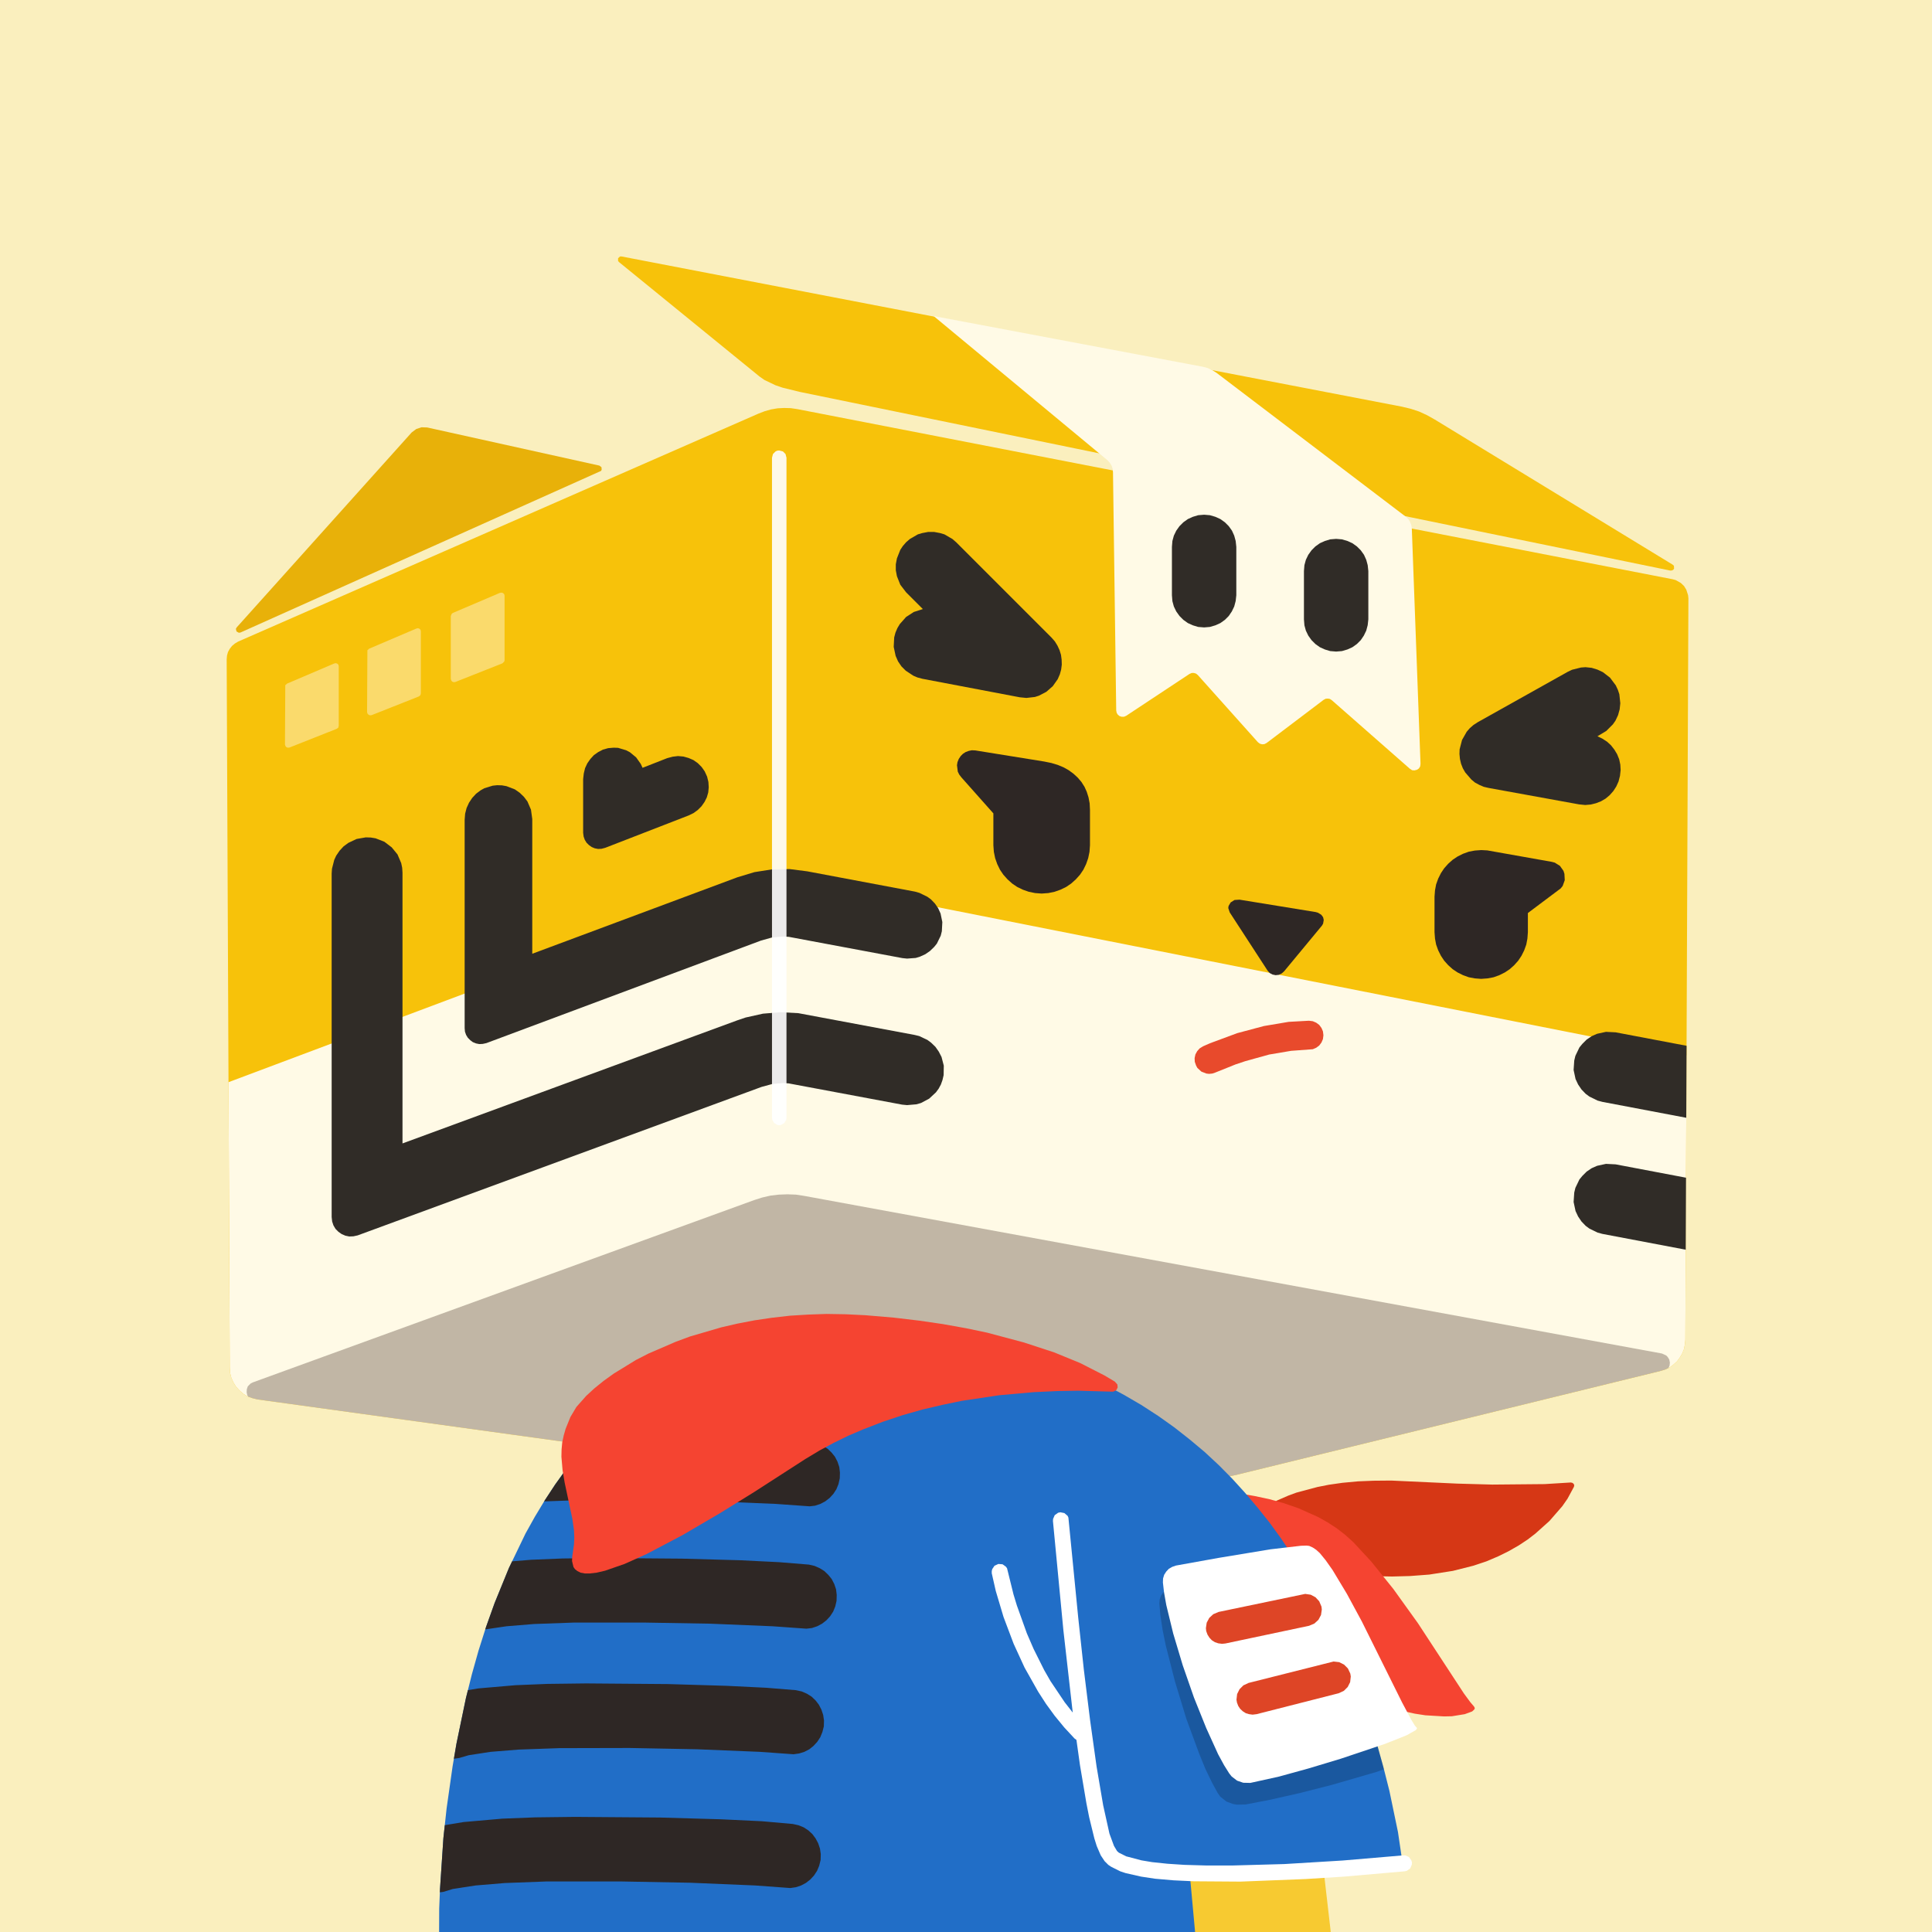 <?xml version="1.0" standalone="no"?><svg xmlns="http://www.w3.org/2000/svg" width="1200" height="1200" viewBox="0 0 1200 1200"><defs><clipPath id="a"><path d="M0 0h1200v1200H0Z"/></clipPath><clipPath id="b"><path d="m769 915.8 262.5-64.3 2.9-.9 2.7-1.3 2.3-1.7 2.2-2 1.7-2.3 1.5-2.5 1.1-2.7.6-2.9.3-3 1.9-460.6-.2-1.9-1.1-3.4-1.4-2.3-2-1.9-3.2-1.8-1.8-.5-543.8-105.7-4.1-.6-4.1-.1-4 .2-4.1.7-3.9 1.1-3.9 1.5-323.2 141.6-2 1.2-1.8 1.5-1.4 1.8-1.1 2-.6 2.2-.2 2.4 1.9 439.8.2 3.3.8 3.1 1.3 2.9 1.6 2.6 2.1 2.3 2.4 2.1 2.6 1.6 3 1.1 3.2.8 209.2 28.9 361.7 26 38.2-8.3Z"/></clipPath><clipPath id="c"><path d="m1037.5 354.4 1-.1.8-.4.5-.7-.1-1.8-.8-.7-147.7-90.1-4.8-2.7-5-2.3-5.2-1.7-5.4-1.3-484.7-93.3h-1l-1.2 1.1v1.7l.6.7 87.3 71.1 3 2.1 6.9 3.3 4.4 1.5 10.6 2.6 540.8 111Z"/></clipPath><clipPath id="d"><path d="m738.7 1160.9 4.5 49H272.7l.1-24.5.5-12.2 2.1-31.5 2-18.5 3.7-26 2.4-14.1 5.9-28.4 3.7-14.8 4.1-14.6 4.7-14.8 5.3-14.8 8.9-21.8 10.3-21.4 5.8-10.4 6.1-10.1 6.5-9.9 6.9-9.6 7.4-9.3 7.8-8.9 8.3-8.5 8.7-8.1 7.3-6.1 7.6-5.8 7.9-5.5 8.4-5.2 8.6-4.8 8.8-4.4 9.3-4 9.6-3.6 10.1-3.2 10.6-2.8 10.4-2.3 11-1.8 11.5-1.3 12.1-.8 12.6-.3 14.3.2 13.7.7 13.3 1.1 12.7 1.5 12.3 1.8 11.9 2.3 14.5 3.3 13.8 3.7 13.3 4.3 12.7 4.6 12.1 5.1 12 5.7 11.5 6.1 11 6.4 10.5 6.8 10 7.1 9.8 7.7 9.3 7.8 8.8 8.2 8.3 8.4 7.9 8.7 7.8 9.2 7.4 9.3 6.9 9.5 6.5 9.7 8.2 13.2 7.5 13.1 6.9 13.1 6.3 13.4 5.8 13 9.9 25.6 7.8 23.8 4.8 17.2 3.8 15 5.3 25.5 3.4 23h-133Z"/></clipPath></defs><path fill="#faefbe" d="M0 0h1200v1200H0Z"/><g><g><g clip-path="url(#a)"><g clip-path="url(#b)"><path fill="#f7c20a" d="m757.6 924.7 2.8-.3 284.4-66.4 1.3-1.5 1.9-7 .7-4.5V368.9l-.3-2.3-.7-2.1-1.3-1.9-1.6-1.6-1.9-1.1-2.3-.8-545.4-106-4.1-.6-4.1-.1-4 .2-4.1.7-3.9 1.1-3.9 1.5-324.4 142.2-1.7 1-2.6 2.7-1.5 3.5-.2 1.9V867l.3 2.4.9 2.2 1.3 2 1.8 1.6 2.1 1.1 2.4.6 222 27.2 386.1 20.6Z"/></g><g clip-path="url(#b)"><path fill="#fffae6" d="M1048.2 968.8V655.7L494.6 546.1l-4.1-.6-4-.1-4.1.2-4 .7-4 1.1L91.2 691.2l6.6 270.7 950.4 6.9Z"/></g><g fill="#e84a2c" clip-path="url(#b)"><path d="m751 664-1.7-.2-1.5-.7-1.3-1.1-.9-1.5-.5-1.5-.1-1.5 1.1-2.9 1-1.1 1.4-.9 14.3-5.8 14.5-4.5 8.2-2 15.1-2.6 12.4-.7 1.6.2 1.4.6 2.2 2.2.8 3-.8 3-2.2 2.2-1.4.6-1.6.2-11.4.7-13.9 2.4-15.1 4.1-6.1 2.1-13 5.1-2.5.6Z"/><path d="m751 667-1.7-.2-3.1-1.2-2.5-2.3-.8-1.5-.8-2.3-.1-2.3.5-2.3 1.1-2 1.5-1.7 2.1-1.3 4.3-1.9 17-6.3 16.5-4.4 15.4-2.6 12.6-.7 2.4.3 2.1.9 1.9 1.4 1.4 1.9.9 2.1.3 2.4-.3 2.4-.9 2.1-1.4 1.9-1.9 1.4-2.1.9-13.5 1-13.6 2.3-14.8 4.1-6 2-12.7 5.1-1.8.6-2 .2Z"/></g><g clip-path="url(#b)"><path fill="#2e2725" d="m797.5 603.4 23.6-28.5.7-1.2.4-2.3-.4-1.7-1.1-1.5-2.1-1.3-1.4-.4-47.3-7.7-3.1.2-2.4 1.5-1.3 2.2-.2 1.3.9 2.7 23.6 36.3 1.3 1.4 1.7.9 1.9.4 1.9-.2 1.8-.8 1.5-1.3Z"/></g><g clip-path="url(#b)"><path fill="#2e2725" d="m648.6 473-42.8-6.9-2.2-.1-1.9.4-1.9.7-1.7 1.1-1.4 1.4-1.2 1.8-.8 2-.3 1.9.5 4 .9 1.8 1.3 1.7 19.9 22.4V525l.3 4.1.8 3.9 1.3 3.7 1.7 3.5 2.1 3.1 2.6 2.9 2.9 2.6 3.1 2.1 3.5 1.7 3.7 1.3 3.9.8 4.1.3 4.1-.3 3.9-.8 3.7-1.3 3.5-1.7 3.1-2.1 2.9-2.6 2.6-2.9 2.1-3.1 1.7-3.5 1.3-3.7.8-3.9.3-4.1v-22l-.2-4-.7-3.7-1.1-3.5-1.4-3.1-1.9-3-2.3-2.7-2.6-2.4-3-2.2-3.2-1.8-3.6-1.5-4-1.2-4.4-.9Z"/></g><g clip-path="url(#b)"><path fill="#2e2725" d="m971.7 542.8-.6-1.9-2.2-3.1-3.2-2-1.9-.5-40-7.1-3.8-.2-4 .3-3.7.7-3.6 1.3-3.4 1.7-3 2-2.8 2.5-2.5 2.8-2 3-1.7 3.4-1.3 3.6-.7 3.7-.3 4v22l.3 4 .7 3.7 1.3 3.6 1.7 3.4 2 3 2.5 2.8 2.8 2.5 3 2 3.4 1.7 3.6 1.3 3.7.7 4 .3 4-.3 3.7-.7 3.6-1.3 3.4-1.7 3-2 2.8-2.5 2.5-2.8 2-3 1.7-3.4 1.3-3.6.7-3.7.3-4v-11.9l20.4-15.3 1.2-1.5 1.3-3.6-.2-3.9Z"/></g><g clip-path="url(#b)"><path fill="#301a0f" fill-opacity=".3" d="m382.9 901.8-224.6-31.7-2.7-1-.9-.8-1.1-1.6-.4-1.9.1-1.9.6-1.8 1.8-1.8 1.4-.7 311.3-113.2 5-1.6 5.2-1.2 5.2-.6 5.3-.2 5.3.2 5.2.8 532.7 97.9 2.6 1.2.9.9 1 1.6.4 1.9-.2 1.9-.8 1.8-1.9 1.8-1.4.6-29.2 8.6-265.9 65.3-354.9-24.5Z"/></g><g clip-path="url(#b)"><path fill="#302c27" d="m637.5 433.5-4.1-.4-60.5-11.5-3-.8-2.6-1.1-4.7-3.1-2.7-2.7-2.1-3.1-1.5-3.4-1.2-5.6.3-5.9.8-3 1.2-2.8 1.5-2.5 3.9-4.4 4.8-3.1 5.6-1.8-10.4-10.4-3.6-4.7-2.1-5.3-.7-3.7v-3.7l.7-3.7 2.1-5.3 1.6-2.4 2-2.3 2.3-2 5-2.9 2.7-.8 3.7-.7h3.7l3.7.7 2.7.8 5 2.9 2.3 2 59.2 59.2 2.1 2.4 1.6 2.6 1.3 2.8.9 2.9.4 3 .1 3.1-.4 3.1-.8 2.9-1.3 3-3.1 4.4-4 3.5-4.6 2.4-2.5.8-5.3.6Z"/></g><g clip-path="url(#b)"><path fill="#302c27" d="m984.6 500-3.9-.4-56.1-10.2-3-.7-2.8-1.2-2.6-1.4-2.3-1.9-3.8-4.4-1.5-2.6-1.1-2.8-.7-3-.3-3.1.1-2.9 1.5-5.8 2.9-5.1 1.9-2.2 2.3-2 2.6-1.7 55.9-31.3 2.7-1.3 5.6-1.4 2.8-.2 3.8.4 3.6 1.1 3.4 1.6 4.4 3.4 3.6 4.8 1.3 2.8.9 2.7.6 5.6-.4 3.8-1 3.6-1.6 3.4-1.6 2.3-4.1 4.1-5.5 3.3 3.1 1.5 2.9 1.9 2.4 2.2 2.1 2.7 1.7 2.8 1.3 3.2.7 3.3.2 3.4-.4 3.6-.9 3.5-1.4 3.1-1.8 2.8-2.3 2.6-2.5 2.1-2.9 1.7-3.1 1.2-3.2.8-3.5.3Z"/></g><g clip-path="url(#b)"><path fill="#302c27" d="m1100.1 703.9-4.1-.4-100.7-19.1-3-.8-5.1-2.5-2.3-1.7-2.6-2.7-2.1-3.1-1.6-3.4-1.2-5.6.4-5.9.7-2.9 2.5-5.2 1.8-2.2 2.7-2.7 3.1-2.1 3.4-1.5 5.5-1.2 6 .3 100.7 19.1 3 .7 5.1 2.5 2.3 1.8 2.6 2.7 2.1 3.1 1.5 3.4 1.2 5.5.1 2.9-.4 3.1-.9 3.4-1.4 3.1-1.9 2.8-2.2 2.5-2.6 2.1-2.8 1.7-3.1 1.2-3.2.8-3.5.3Z"/></g><g clip-path="url(#b)"><path fill="#302c27" d="m1100.1 785.9-4.1-.4-100.7-19.1-3-.8-5.1-2.5-2.3-1.7-2.6-2.7-2.1-3.1-1.6-3.4-1.2-5.6.4-5.9.7-2.9 2.5-5.2 1.8-2.2 2.7-2.7 3.1-2.1 3.4-1.5 5.5-1.2 6 .3 100.7 19.1 3 .7 5.1 2.5 2.3 1.8 2.6 2.7 2.1 3.1 1.5 3.4 1.2 5.5.1 2.9-.4 3.1-.9 3.4-1.4 3.1-1.9 2.8-2.2 2.5-2.6 2.1-2.8 1.7-3.1 1.2-3.2.8-3.5.3Z"/></g><g clip-path="url(#b)"><path fill="#302c27" d="M288.6 638.5V509.2l.3-3.8.9-3.5 1.5-3.3 2-3 2.4-2.6 2.8-2.1 2.3-1.3 5.2-1.6 2.8-.3 3 .1 2.8.5 5.2 2 3 2.1 2.6 2.5 2.2 2.9 2.2 5.1.8 5.8v83.7L458 544.9l10.6-3.2 10.8-1.7 11-.2 11 1.4 66.9 12.6 2.8.8 4.9 2.4 2.2 1.6 2.5 2.6 2 2.9 1.5 3.3 1.1 5.3-.3 5.7-.7 2.8-2.4 4.9-1.7 2.1-2.6 2.5-2.9 2-3.3 1.5-2.6.8-5.4.4-2.9-.3-70.5-13.2-3.5-.2-7 .6-6.8 1.9-170.6 63.7-2.3.5-2.1.1-2-.4-2-.8-1.6-1.2-1.5-1.5-1.1-1.8-.7-2-.2-2.3Z"/></g><g clip-path="url(#b)"><path fill="#302c27" d="M362.2 517.3v-33.4l.4-3.5.8-3.3 1.4-3 1.9-2.7 2.2-2.4 2.7-1.9 2.9-1.5 3.2-.9 3.5-.3 2.7.1 5 1.5 2.3 1.2 3.9 3.2 2.9 4.1 1.1 2.4 15.3-6 3.4-.9 3.3-.4 3.4.3 3.2.9 3 1.3 2.7 1.9 2.4 2.4 1.9 2.7 1.5 3.3.8 3.3.2 3.3-.3 3.2-.9 3.1-1.4 2.8-1.9 2.7-2.3 2.3-2.6 1.9-3.1 1.5-51.8 20.1-2.3.6-2.1.1-2.1-.4-1.9-.8-1.7-1.2-1.5-1.5-1.1-1.8-.7-2-.3-2.3Z"/></g><g clip-path="url(#b)"><path fill="#302c27" d="M206 756V542.6l.2-3 1.4-5.5 1.2-2.6 2.1-3.1 2.5-2.7 3-2.2 5.1-2.4 5.7-1 3.1.1 3 .5 5.4 2.1 4.6 3.5 3.6 4.4 2.3 5.4.6 2.9.2 3.1v168.1l207.8-76.4 5.3-1.8 10.8-2.4 11-.9 11 .6 72.1 13.5 2.9.7 5.1 2.4 2.3 1.7 2.7 2.6 2.1 3 1.7 3.3 1.4 5.4-.1 5.9-.7 3-1 2.8-1.4 2.6-1.7 2.3-4.2 3.9-5.1 2.7-2.8.8-5.8.5-3.1-.3-70.5-13.2-3.4-.2-6.8.6-6.6 1.8-250.8 92.2-2.7.6-2.6.1-2.4-.5-2.3-1-2-1.4-1.8-1.8-1.3-2.2-.8-2.4-.3-2.7Z"/></g><g clip-path="url(#b)"><path fill="#fff" fill-opacity=".9" d="m484 698.9-1.2-.2-2-1.2-1.1-1.9-.2-1.2V284.3l.6-2.3 1.6-1.6 1.1-.5 1.2-.1 2.3.6 1.6 1.6.6 2.3v410.1l-.2 1.2-1.1 1.9-2 1.2-1.2.2Z"/></g><g fill="#fff" fill-opacity=".4" fill-rule="evenodd" clip-path="url(#b)"><path d="M280 382.6v39.1l.3 1 .6.7.9.3 1-.1 29.3-11.6 1.1-1.1.2-.8v-40l-.2-1-.7-.7-.9-.3-1 .1-29.3 12.5-.7.5-.6 1.4Z"/><path d="m230.8 444.2 29.3-11.6 1-.8.3-1.1v-38.5l-.2-1-.7-.7-.9-.3-1 .2-29.3 12.5-1.1 1-.2 38.4.3 1 .6.6.9.4 1-.1Z"/><path d="m179.8 464.3 29.3-11.6 1-.7.3-1.2v-36.9l-.2-1-.7-.7-.9-.3-1 .2-29.3 12.5-1.1 1-.2 36.8.3 1 .6.7.9.3 1-.1Z"/></g><path fill="#e8b109" d="m149.3 392.9-1 .1-1.4-.8-.4-1.6.5-.9 108.7-121.1 2.8-2.1 3.3-1.1 3.5.1 107 23.7 1.3 1 .1 1.6-.4.7-224 100.4Z"/><g clip-path="url(#c)"><path fill="#f7c20a" d="m1037.5 354.4 1-.1.8-.4.5-.7-.1-1.8-.8-.7-147.7-90.1-4.8-2.7-5-2.3-5.2-1.7-5.4-1.3-484.7-93.3h-1l-1.2 1.1v1.7l.6.7 87.3 71.1 3 2.1 6.9 3.3 4.4 1.5 10.6 2.6 540.8 111Z"/></g><path fill="#fffae6" d="m579.9 196.3 107.9 89.5 1.5 1.6 1.1 1.8.7 2 .2 2.2 2 147.9.3 1.5.7 1.1 1.1.9 1.3.4h1.4l1.4-.6 39.3-26 1.4-.6h1.4l1.3.4 1.1.9 37.3 41.7 1.2.9 1.4.4 1.4-.1 1.4-.7 35.4-26.8 1.3-.7 1.3-.1 1.3.2 1.2.8 48.5 42.6 1.4.9 1.5.1 1.5-.4 1.2-.8.8-1.3.2-1.6-5.4-146.1-.3-2.1-.8-2-1.1-1.8-1.6-1.5-117.6-89.4-2.6-1.6-2.8-1.3-3-.8-167.2-31.5Z"/><path fill="#302c27" d="m747.9 389.7-3.7-.3-3.3-1-3.1-1.4-2.8-2-2.4-2.4-2-2.8-1.5-3.1-.9-3.3-.3-3.7v-30l.3-3.7.9-3.3 1.5-3.1 2-2.8 2.4-2.4 2.8-2 3.1-1.4 3.3-1 3.7-.3 3.6.3 3.4 1 3.1 1.4 2.8 2 2.4 2.4 2 2.8 1.4 3.1.9 3.3.4 3.7v30l-.4 3.6-.9 3.4-1.5 3.1-1.9 2.8-2.4 2.4-2.8 2-3.1 1.4-3.4 1-3.6.3Z"/><path fill="#302c27" d="m829.9 404.7-3.7-.3-3.3-1-3.1-1.4-2.8-2-2.4-2.4-2-2.8-1.5-3.1-.9-3.3-.3-3.7v-30l.3-3.7.9-3.3 1.5-3.1 2-2.8 2.4-2.4 2.8-2 3.1-1.4 3.3-1 3.7-.3 3.6.3 3.4 1 3.1 1.4 2.8 2 2.4 2.4 2 2.8 1.4 3.1.9 3.3.4 3.7v30l-.4 3.6-.9 3.4-1.5 3.1-1.9 2.8-2.4 2.4-2.8 2-3.1 1.4-3.4 1-3.6.3Z"/></g></g><g clip-path="url(#a)"><path fill="#d63715" fill-rule="evenodd" d="m780.4 941 4.2-3.7 4-2.7 4.8-2.7 6.9-3 4.9-1.8 13.1-3.5 7.1-1.4 8.4-1.2 9.6-.9 9.7-.4 11-.1 41.1 1.9 21.7.6 32.5-.3 16.2-1 1 .2.8.6.4.9-.2 1-4 7.4-3.2 4.6-8 9.2-8.7 7.8-4.8 3.7-5.6 3.7-6.3 3.6-6.5 3.2-7.3 3.1-8.1 2.7-12.7 3.2-14.7 2.3-11.9.9-11.1.3-10.3-.2-10.3-.7-9.3-1-8.6-1.3-16-3.5-16.1-5.1-13.7-5.7-7.5-4 7.5-16.7Z"/><path fill="#f54431" fill-rule="evenodd" d="m743.7 925.9 13.3.4 14.1 1.5 8.1 1.4 9 1.9 9 2.5 9.3 3.2 12.1 5.4 5.9 3.3 5.7 3.7 5.3 4.1 5.1 4.6 11.1 12 13.7 17 15.3 21.3 28.6 43.7 3.9 5.3 2.3 2.7.4.7.1.7-.5.7-1.1 1-4.6 1.7-8 1.3-4.9.1-11.6-.7-6.5-1-7.2-1.6-7.1-2.1-7.7-2.7-8.2-3.6-5.9-3-12.5-7.5-12.9-9.4-6.4-5.5-6.5-6.2-6.8-6.9-9.8-11.1-15.1-18.3L761 970l-8-13.3-4.9-10.4-2.5-6.9-1.3-4.8-.7-4.2.1-4.5Z"/><path fill="#f7ca31" d="m737.7 1159.9 5 50h85l-6-52Z"/><g clip-path="url(#d)"><path fill="#216ec7" d="m738.7 1160.9 4.5 49H272.7l.1-24.5.5-12.2 2.1-31.5 2-18.5 3.7-26 2.4-14.1 5.9-28.4 3.7-14.8 4.1-14.6 4.7-14.8 5.3-14.8 8.9-21.8 10.3-21.4 5.8-10.4 6.1-10.1 6.5-9.9 6.9-9.6 7.4-9.3 7.8-8.9 8.3-8.5 8.7-8.1 7.3-6.1 7.6-5.8 7.9-5.5 8.4-5.2 8.6-4.8 8.8-4.4 9.3-4 9.6-3.6 10.1-3.2 10.6-2.8 10.4-2.3 11-1.8 11.5-1.3 12.1-.8 12.6-.3 14.3.2 13.7.7 13.3 1.1 12.7 1.5 12.3 1.8 11.9 2.3 14.5 3.3 13.8 3.7 13.3 4.3 12.7 4.6 12.1 5.1 12 5.7 11.5 6.1 11 6.4 10.5 6.8 10 7.1 9.8 7.7 9.3 7.8 8.8 8.2 8.3 8.4 7.9 8.7 7.8 9.2 7.4 9.3 6.9 9.5 6.5 9.7 8.2 13.2 7.5 13.1 6.9 13.1 6.3 13.4 5.8 13 9.9 25.6 7.8 23.8 4.8 17.2 3.8 15 5.3 25.5 3.4 23h-133Z"/></g><g clip-path="url(#d)"><path fill="#2e2725" d="m291.8 938.7-3.5-.3-3.3-.9-3.2-1.5-4.2-3.3-3.3-4.5-1.5-3.3-.8-3.4-.2-3.4.4-3.5 1-3.2 1.5-3.1 2-2.8 2.5-2.4 3.1-2 6.5-2.6 5.1-1.3 15-2.5 23-1.9 19.5-.8 23.8-.3 50.2.4 36.4 1 24.2 1.2 18.4 1.5 3.5.8 3.2 1.4 2.9 1.8 2.5 2.4 2.1 2.6 1.6 3.1 1.1 3.3.4 3.4-.1 3.6-.8 3.6-1.3 3.2-1.9 2.9-2.3 2.5-2.7 2.1-3 1.6-3.3 1.1-3.4.4-21.1-1.5-38.6-1.6-41.3-.7h-43.2l-25 .9-17.1 1.4-13.5 2-5.9 1.8-5.4.8Zm9.6-2.5-.1.1Z"/></g><g clip-path="url(#d)"><path fill="#2e2725" d="m289.8 1014.7-3.5-.3-3.3-.9-3.2-1.5-4.2-3.3-3.3-4.5-1.5-3.3-.8-3.4-.2-3.4.4-3.5 1-3.2 1.5-3.1 2-2.8 2.5-2.4 3.1-2 6.5-2.6 5.1-1.3 15-2.5 23-1.9 19.5-.8 23.8-.3 50.2.4 36.4 1 24.2 1.2 18.4 1.5 3.5.8 3.2 1.4 2.9 1.8 2.5 2.4 2.1 2.6 1.6 3.1 1.1 3.3.4 3.4-.1 3.7-.8 3.5-1.3 3.2-1.9 2.9-2.3 2.5-2.7 2.1-3 1.6-3.3 1.1-3.4.4-21.1-1.5-38.6-1.6-41.3-.7h-43.2l-25 .9-17.1 1.4-13.5 2-5.9 1.8-5.4.8Zm9.6-2.5-.1.1Z"/></g><g clip-path="url(#d)"><path fill="#2e2725" d="m279.8 1092.7-3.5-.3-3.3-.9-3.2-1.5-4.2-3.3-3.3-4.4-1.5-3.4-.8-3.4-.2-3.4.4-3.4 1-3.3 1.5-3 2-2.8 2.5-2.4 3.1-2.1 6.6-2.6 5.1-1.3 15.1-2.5 23.2-2 19.7-.8 24-.3 50.7.4 36.8 1.1 24.4 1.2 18.5 1.5 3.6.8 3.2 1.4 2.9 1.8 2.5 2.4 2 2.6 1.6 3.1 1.1 3.3.5 3.4-.1 3.7-.9 3.5-1.3 3.2-1.9 2.9-2.3 2.5-2.6 2.1-3.1 1.6-3.2 1-3.5.5-20.9-1.5-39-1.6-41.9-.8-43.7.1-25.3.9-17.4 1.4-13.6 2.1-5.8 1.7-5.5.8Zm9.6-2.4Z"/></g><g clip-path="url(#d)"><path fill="#2e2725" d="m269.8 1175.8-3.5-.3-3.3-.9-3.2-1.5-4.2-3.2-3.3-4.5-1.5-3.4-.8-3.3-.2-3.5.4-3.4 1-3.2 1.5-3.1 2-2.8 2.5-2.4 3.1-2 6.8-2.7 5.2-1.3 15.7-2.6 24-2.1 20.4-.8 24.8-.3 52.6.4 38.1 1.1 25.3 1.2 19.2 1.7 3.6.8 3.2 1.3 2.9 1.9 2.5 2.3 2 2.7 1.6 3 1.1 3.3.5 3.4-.1 3.7-.9 3.6-1.3 3.1-1.9 2.9-2.3 2.5-2.7 2.1-3 1.6-3.3 1.1-3.4.5-21.8-1.6-40.5-1.7-43.4-.8h-45.4l-26.4 1-18 1.5-14.2 2.2-5.9 1.8-5.5.7Zm9.6-2.4Z"/></g><g clip-path="url(#d)"><path fill-opacity=".2" d="m720.1 995.9.2-2.5.8-2.2 1.3-2 1.7-1.6 2.1-1.2 2.4-.7 43.2-6.1 29.3-3.2 9-.3 1.7.5 1.9 1.2 2.5 2.3 3.5 4.2 4.1 6.2 8.6 14.9 8.9 17.7 24.4 52.2 5.4 11.1 3.6 5.7-.5.7-2.1 1.3-3.9 1.8-13.3 4.7-27.6 8-20 5.1-18.6 4.2-15.1 2.9-5.4.1-2.3-.4-4.1-1.5-3.9-3.1-1.6-2.3-3.5-6.4-4.1-8.5-3.8-9.3-8-21.7-7.1-23.3-5.7-22.3-2-9.8-1.4-9.3-.6-7.1Z"/></g><path fill="#fff" d="m877 1156.8-.4-1.3-1.5-2.1-2.3-1h-1.3l-37.6 3.2-36.2 2.2-32.6.9h-15.4l-14-.4-10.6-.7-9.5-1-6.6-1.1-9.5-2.5-4.6-2.3-1.1-1-1.9-3.2-2.8-7.6-3.9-17.6-4.1-24.1-4-28.6-3.9-31.5-3.5-32.4-6.1-62.1-.5-1.1-2-1.7-2.5-.5-1.4.3-2.1 1.5-1 2.3-.1 1.3 6.5 68 5.8 51-5-6.4-8.8-13.1-3.9-6.8-6.6-13.2-4.2-9.7-6.2-17.3-2.1-6.9-4-16.2-.7-1-2.1-1.5-2.6-.2-2.4 1.1-1.4 2.1-.3 1.2v1.4l2.5 11 4.8 16.1 6.3 16.7 6.8 14.8 8.4 14.9 4.9 7.6 5.4 7.4 5.9 7.2 6.4 6.9 1.2.9 2.2 15.7 4 23.7 1.7 8.6 3.2 13.1 1.5 4.8 2.5 5.8 2.4 3.6 2.3 2.3 1.8 1.2 5.6 2.8 3.3 1.1 9.7 2.2 8.6 1.3 11.5 1 12.7.6 28.8.2 40.5-1.6 23.8-1.5 37.8-3.3 1.3-.3 2.1-1.5 1-2.3.1-1.4Z"/><path fill="#f54431" fill-rule="evenodd" d="m692.4 858.1 1.6 1.8.2 1.9-.9 1.7-1.9.9-21.7-.6-12.7.2-15 .7-21.3 1.9-23.4 3.5-12 2.5-12.4 2.9-12.3 3.5-12.3 4.1-12.4 4.8-9.1 3.9-9 4.4-8.9 4.8-8.8 5.3-31.8 20.5-21.5 13.3-22.9 13.4-22.2 11.7-13.8 6.2-12.1 4.2-5.2 1.2-4.2.5h-3.2l-2.6-.5-2-1-1.5-1.2-.9-1.3-.9-3.7.1-2.6 1.1-7.6.2-4.4-.2-4.6-1-7-4.8-22.6-1.3-7.8-.7-8.2.1-4.5.4-4.3.9-4.3 1.2-4.2 3-7.4 3.7-6.2 6.1-6.9 5-4.6 5.8-4.7 6.4-4.6 13.7-8.4 7.8-4 16.9-7.3 8.9-3.3 19.5-5.7 10-2.3 10.4-2 10.8-1.6 11.3-1.3 11.3-.7 11.5-.4 11.9.2 12.2.6 17.7 1.5 16 1.9 14.4 2.1 14.5 2.6 12.9 2.7 22.9 6.1 18.9 6.2 16.1 6.6 15.1 7.7 6.4 3.8Z"/><path fill="#fff" d="m722.3 982.9.1-2.5.7-2.3 1.3-2 1.6-1.7 2.1-1.2 2.3-.8 26.7-4.8 32.1-5.3 18.9-2.2 3.5-.1 1.6.2 2.2 1 2.1 1.4 2.3 2.1 3.6 4.4 4.3 6.1 8.9 14.8 9.3 17.2 25 50.3 5.7 10.7 2.2 3.6 1.4 1.6-.8 1.2-5.7 3.2-13.3 5.3-27.7 9.3-19.9 6-18.5 5.1-17.7 3.9-4.4-.1-3.8-1.3-3.4-2.6-1.5-1.9-3.2-5.1-3.7-6.8-7.4-16.3-7.6-18.9-7-20.1-5.9-19.7-4.3-17.7-1.4-7.9-.7-6.1Z"/><path fill="#de4526" d="m759 1021-2.3-.3-2.1-.7-1.9-1.2-1.5-1.6-1.2-1.9-.8-2.2-.2-1.8.5-3.4 1.6-3 2.5-2.3 3.3-1.4 53.8-11.2 3.4.5 3 1.6 2.3 2.5 1.4 3.3.2 1.8-.5 3.4-1.6 3-2.5 2.3-3.3 1.4-52 11-2.1.2Z"/><path fill="#de4526" d="m778 1065-2.2-.3-2-.6-1.9-1.2-1.6-1.5-1.2-1.8-.8-2.1-.3-1.8.4-3.5 1.5-3 2.4-2.4 3.2-1.5 52.8-13.3 3.5.4 3 1.5 2.4 2.4 1.5 3.2.3 1.8-.4 3.5-1.5 3-2.4 2.4-3.2 1.5-51 13-2.5.3Z"/></g></g></svg>